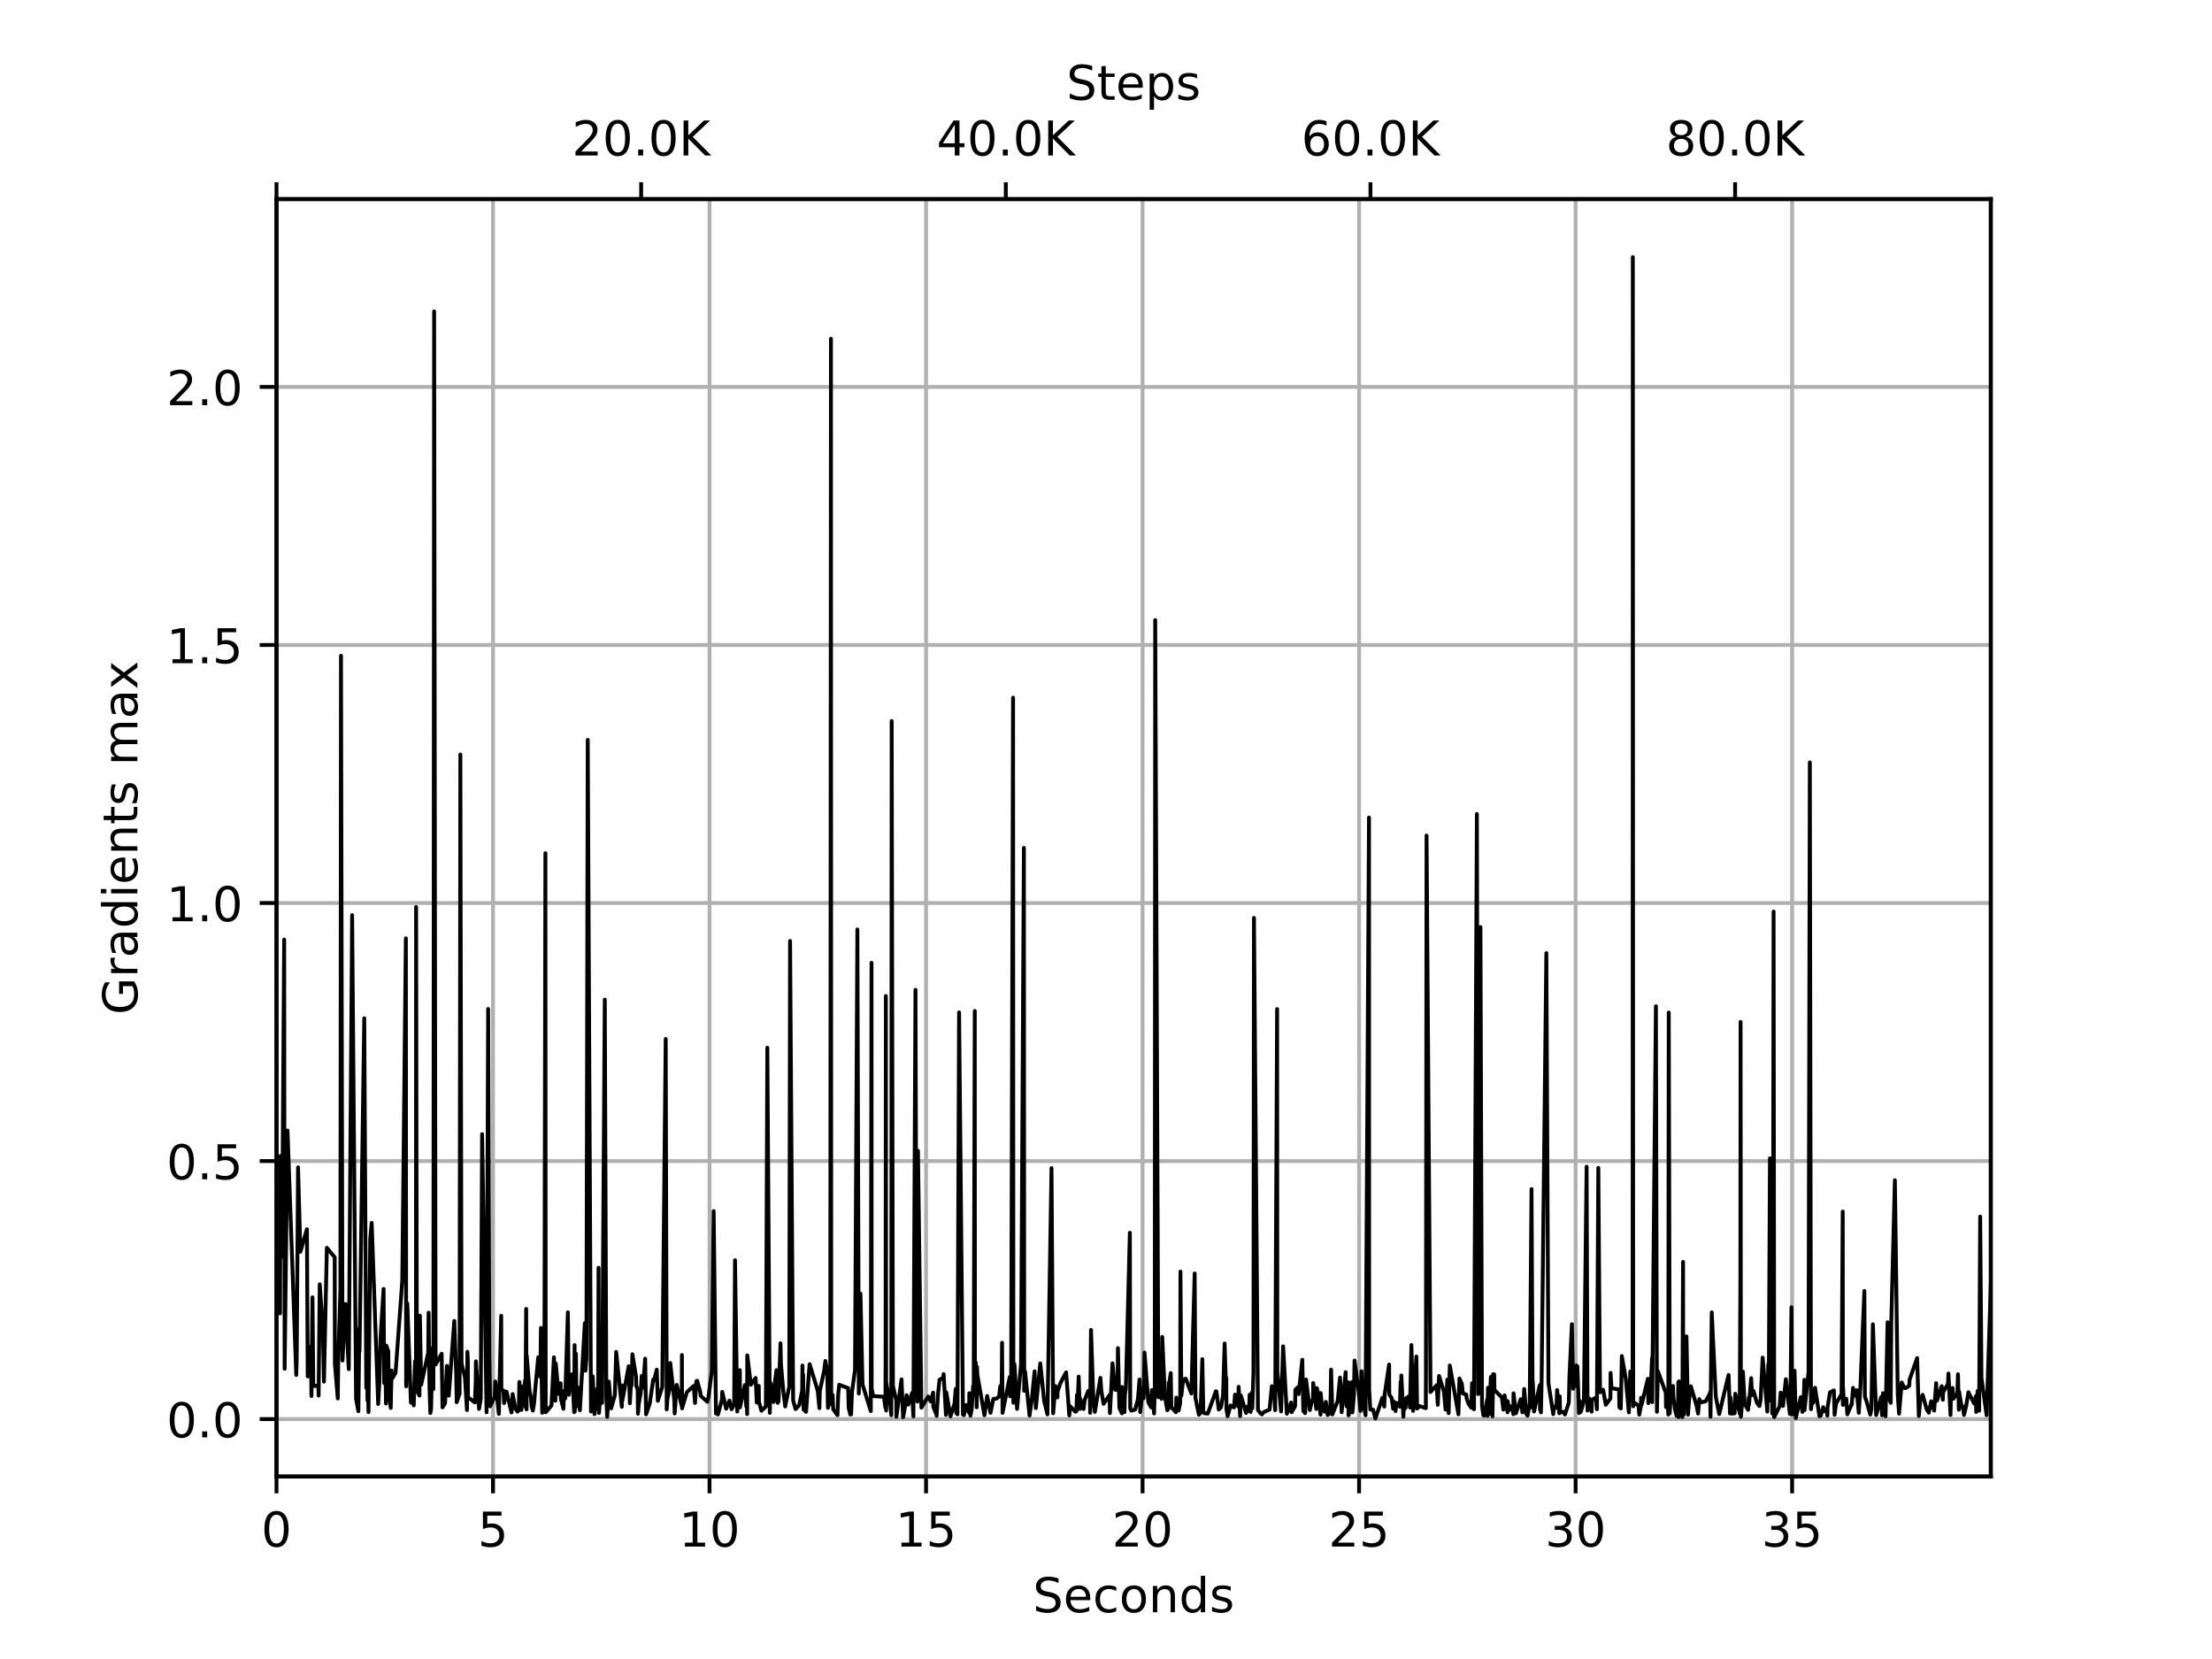 <?xml version="1.0" encoding="utf-8" standalone="no"?>
<!DOCTYPE svg PUBLIC "-//W3C//DTD SVG 1.1//EN"
  "http://www.w3.org/Graphics/SVG/1.1/DTD/svg11.dtd">
<!-- Created with matplotlib (https://matplotlib.org/) -->
<svg height="345.6pt" version="1.1" viewBox="0 0 460.8 345.6" width="460.8pt" xmlns="http://www.w3.org/2000/svg" xmlns:xlink="http://www.w3.org/1999/xlink">
 <defs>
  <style type="text/css">
*{stroke-linecap:butt;stroke-linejoin:round;}
  </style>
 </defs>
 <g id="figure_1">
  <g id="patch_1">
   <path d="M 0 345.6
L 460.8 345.6
L 460.8 0
L 0 0
z
" style="fill:#ffffff;"/>
  </g>
  <g id="axes_1">
   <g id="patch_2">
    <path d="M 57.6 307.584
L 414.72 307.584
L 414.72 41.472
L 57.6 41.472
z
" style="fill:#ffffff;"/>
   </g>
   <g id="matplotlib.axis_1">
    <g id="xtick_1">
     <g id="line2d_1">
      <path clip-path="url(#p5ba645a3d0)" d="M 57.6 307.584
L 57.6 41.472
" style="fill:none;stroke:#b0b0b0;stroke-linecap:square;stroke-width:0.8;"/>
     </g>
     <g id="line2d_2">
      <defs>
       <path d="M 0 0
L 0 3.5
" id="m5270b14ca6" style="stroke:#000000;stroke-width:0.8;"/>
      </defs>
      <g>
       <use style="stroke:#000000;stroke-width:0.8;" x="57.6" xlink:href="#m5270b14ca6" y="307.584"/>
      </g>
     </g>
     <g id="text_1">
      <!-- 0 -->
      <defs>
       <path d="M 31.781 66.406
Q 24.172 66.406 20.328 58.906
Q 16.5 51.422 16.5 36.375
Q 16.5 21.391 20.328 13.891
Q 24.172 6.391 31.781 6.391
Q 39.453 6.391 43.281 13.891
Q 47.125 21.391 47.125 36.375
Q 47.125 51.422 43.281 58.906
Q 39.453 66.406 31.781 66.406
z
M 31.781 74.219
Q 44.047 74.219 50.516 64.516
Q 56.984 54.828 56.984 36.375
Q 56.984 17.969 50.516 8.266
Q 44.047 -1.422 31.781 -1.422
Q 19.531 -1.422 13.062 8.266
Q 6.594 17.969 6.594 36.375
Q 6.594 54.828 13.062 64.516
Q 19.531 74.219 31.781 74.219
z
" id="DejaVuSans-48"/>
      </defs>
      <g transform="translate(54.419 322.182)scale(0.1 -0.1)">
       <use xlink:href="#DejaVuSans-48"/>
      </g>
     </g>
    </g>
    <g id="xtick_2">
     <g id="line2d_3">
      <path clip-path="url(#p5ba645a3d0)" d="M 102.705 307.584
L 102.705 41.472
" style="fill:none;stroke:#b0b0b0;stroke-linecap:square;stroke-width:0.8;"/>
     </g>
     <g id="line2d_4">
      <g>
       <use style="stroke:#000000;stroke-width:0.8;" x="102.705" xlink:href="#m5270b14ca6" y="307.584"/>
      </g>
     </g>
     <g id="text_2">
      <!-- 5 -->
      <defs>
       <path d="M 10.797 72.906
L 49.516 72.906
L 49.516 64.594
L 19.828 64.594
L 19.828 46.734
Q 21.969 47.469 24.109 47.828
Q 26.266 48.188 28.422 48.188
Q 40.625 48.188 47.75 41.5
Q 54.891 34.812 54.891 23.391
Q 54.891 11.625 47.562 5.094
Q 40.234 -1.422 26.906 -1.422
Q 22.312 -1.422 17.547 -0.641
Q 12.797 0.141 7.719 1.703
L 7.719 11.625
Q 12.109 9.234 16.797 8.062
Q 21.484 6.891 26.703 6.891
Q 35.156 6.891 40.078 11.328
Q 45.016 15.766 45.016 23.391
Q 45.016 31 40.078 35.438
Q 35.156 39.891 26.703 39.891
Q 22.75 39.891 18.812 39.016
Q 14.891 38.141 10.797 36.281
z
" id="DejaVuSans-53"/>
      </defs>
      <g transform="translate(99.523 322.182)scale(0.1 -0.1)">
       <use xlink:href="#DejaVuSans-53"/>
      </g>
     </g>
    </g>
    <g id="xtick_3">
     <g id="line2d_5">
      <path clip-path="url(#p5ba645a3d0)" d="M 147.809 307.584
L 147.809 41.472
" style="fill:none;stroke:#b0b0b0;stroke-linecap:square;stroke-width:0.8;"/>
     </g>
     <g id="line2d_6">
      <g>
       <use style="stroke:#000000;stroke-width:0.8;" x="147.809" xlink:href="#m5270b14ca6" y="307.584"/>
      </g>
     </g>
     <g id="text_3">
      <!-- 10 -->
      <defs>
       <path d="M 12.406 8.297
L 28.516 8.297
L 28.516 63.922
L 10.984 60.406
L 10.984 69.391
L 28.422 72.906
L 38.281 72.906
L 38.281 8.297
L 54.391 8.297
L 54.391 0
L 12.406 0
z
" id="DejaVuSans-49"/>
      </defs>
      <g transform="translate(141.447 322.182)scale(0.1 -0.1)">
       <use xlink:href="#DejaVuSans-49"/>
       <use x="63.623" xlink:href="#DejaVuSans-48"/>
      </g>
     </g>
    </g>
    <g id="xtick_4">
     <g id="line2d_7">
      <path clip-path="url(#p5ba645a3d0)" d="M 192.914 307.584
L 192.914 41.472
" style="fill:none;stroke:#b0b0b0;stroke-linecap:square;stroke-width:0.8;"/>
     </g>
     <g id="line2d_8">
      <g>
       <use style="stroke:#000000;stroke-width:0.8;" x="192.914" xlink:href="#m5270b14ca6" y="307.584"/>
      </g>
     </g>
     <g id="text_4">
      <!-- 15 -->
      <g transform="translate(186.551 322.182)scale(0.1 -0.1)">
       <use xlink:href="#DejaVuSans-49"/>
       <use x="63.623" xlink:href="#DejaVuSans-53"/>
      </g>
     </g>
    </g>
    <g id="xtick_5">
     <g id="line2d_9">
      <path clip-path="url(#p5ba645a3d0)" d="M 238.018 307.584
L 238.018 41.472
" style="fill:none;stroke:#b0b0b0;stroke-linecap:square;stroke-width:0.8;"/>
     </g>
     <g id="line2d_10">
      <g>
       <use style="stroke:#000000;stroke-width:0.8;" x="238.018" xlink:href="#m5270b14ca6" y="307.584"/>
      </g>
     </g>
     <g id="text_5">
      <!-- 20 -->
      <defs>
       <path d="M 19.188 8.297
L 53.609 8.297
L 53.609 0
L 7.328 0
L 7.328 8.297
Q 12.938 14.109 22.625 23.891
Q 32.328 33.688 34.812 36.531
Q 39.547 41.844 41.422 45.531
Q 43.312 49.219 43.312 52.781
Q 43.312 58.594 39.234 62.25
Q 35.156 65.922 28.609 65.922
Q 23.969 65.922 18.812 64.312
Q 13.672 62.703 7.812 59.422
L 7.812 69.391
Q 13.766 71.781 18.938 73
Q 24.125 74.219 28.422 74.219
Q 39.75 74.219 46.484 68.547
Q 53.219 62.891 53.219 53.422
Q 53.219 48.922 51.531 44.891
Q 49.859 40.875 45.406 35.406
Q 44.188 33.984 37.641 27.219
Q 31.109 20.453 19.188 8.297
z
" id="DejaVuSans-50"/>
      </defs>
      <g transform="translate(231.656 322.182)scale(0.1 -0.1)">
       <use xlink:href="#DejaVuSans-50"/>
       <use x="63.623" xlink:href="#DejaVuSans-48"/>
      </g>
     </g>
    </g>
    <g id="xtick_6">
     <g id="line2d_11">
      <path clip-path="url(#p5ba645a3d0)" d="M 283.123 307.584
L 283.123 41.472
" style="fill:none;stroke:#b0b0b0;stroke-linecap:square;stroke-width:0.8;"/>
     </g>
     <g id="line2d_12">
      <g>
       <use style="stroke:#000000;stroke-width:0.8;" x="283.123" xlink:href="#m5270b14ca6" y="307.584"/>
      </g>
     </g>
     <g id="text_6">
      <!-- 25 -->
      <g transform="translate(276.76 322.182)scale(0.1 -0.1)">
       <use xlink:href="#DejaVuSans-50"/>
       <use x="63.623" xlink:href="#DejaVuSans-53"/>
      </g>
     </g>
    </g>
    <g id="xtick_7">
     <g id="line2d_13">
      <path clip-path="url(#p5ba645a3d0)" d="M 328.227 307.584
L 328.227 41.472
" style="fill:none;stroke:#b0b0b0;stroke-linecap:square;stroke-width:0.8;"/>
     </g>
     <g id="line2d_14">
      <g>
       <use style="stroke:#000000;stroke-width:0.8;" x="328.227" xlink:href="#m5270b14ca6" y="307.584"/>
      </g>
     </g>
     <g id="text_7">
      <!-- 30 -->
      <defs>
       <path d="M 40.578 39.312
Q 47.656 37.797 51.625 33
Q 55.609 28.219 55.609 21.188
Q 55.609 10.406 48.188 4.484
Q 40.766 -1.422 27.094 -1.422
Q 22.516 -1.422 17.656 -0.516
Q 12.797 0.391 7.625 2.203
L 7.625 11.719
Q 11.719 9.328 16.594 8.109
Q 21.484 6.891 26.812 6.891
Q 36.078 6.891 40.938 10.547
Q 45.797 14.203 45.797 21.188
Q 45.797 27.641 41.281 31.266
Q 36.766 34.906 28.719 34.906
L 20.219 34.906
L 20.219 43.016
L 29.109 43.016
Q 36.375 43.016 40.234 45.922
Q 44.094 48.828 44.094 54.297
Q 44.094 59.906 40.109 62.906
Q 36.141 65.922 28.719 65.922
Q 24.656 65.922 20.016 65.031
Q 15.375 64.156 9.812 62.312
L 9.812 71.094
Q 15.438 72.656 20.344 73.438
Q 25.25 74.219 29.594 74.219
Q 40.828 74.219 47.359 69.109
Q 53.906 64.016 53.906 55.328
Q 53.906 49.266 50.438 45.094
Q 46.969 40.922 40.578 39.312
z
" id="DejaVuSans-51"/>
      </defs>
      <g transform="translate(321.865 322.182)scale(0.1 -0.1)">
       <use xlink:href="#DejaVuSans-51"/>
       <use x="63.623" xlink:href="#DejaVuSans-48"/>
      </g>
     </g>
    </g>
    <g id="xtick_8">
     <g id="line2d_15">
      <path clip-path="url(#p5ba645a3d0)" d="M 373.332 307.584
L 373.332 41.472
" style="fill:none;stroke:#b0b0b0;stroke-linecap:square;stroke-width:0.8;"/>
     </g>
     <g id="line2d_16">
      <g>
       <use style="stroke:#000000;stroke-width:0.8;" x="373.332" xlink:href="#m5270b14ca6" y="307.584"/>
      </g>
     </g>
     <g id="text_8">
      <!-- 35 -->
      <g transform="translate(366.97 322.182)scale(0.1 -0.1)">
       <use xlink:href="#DejaVuSans-51"/>
       <use x="63.623" xlink:href="#DejaVuSans-53"/>
      </g>
     </g>
    </g>
    <g id="text_9">
     <!-- Seconds -->
     <defs>
      <path d="M 53.516 70.516
L 53.516 60.891
Q 47.906 63.578 42.922 64.891
Q 37.938 66.219 33.297 66.219
Q 25.25 66.219 20.875 63.094
Q 16.5 59.969 16.5 54.203
Q 16.5 49.359 19.406 46.891
Q 22.312 44.438 30.422 42.922
L 36.375 41.703
Q 47.406 39.594 52.656 34.297
Q 57.906 29 57.906 20.125
Q 57.906 9.516 50.797 4.047
Q 43.703 -1.422 29.984 -1.422
Q 24.812 -1.422 18.969 -0.25
Q 13.141 0.922 6.891 3.219
L 6.891 13.375
Q 12.891 10.016 18.656 8.297
Q 24.422 6.594 29.984 6.594
Q 38.422 6.594 43.016 9.906
Q 47.609 13.234 47.609 19.391
Q 47.609 24.75 44.312 27.781
Q 41.016 30.812 33.5 32.328
L 27.484 33.5
Q 16.453 35.688 11.516 40.375
Q 6.594 45.062 6.594 53.422
Q 6.594 63.094 13.406 68.656
Q 20.219 74.219 32.172 74.219
Q 37.312 74.219 42.625 73.281
Q 47.953 72.359 53.516 70.516
z
" id="DejaVuSans-83"/>
      <path d="M 56.203 29.594
L 56.203 25.203
L 14.891 25.203
Q 15.484 15.922 20.484 11.062
Q 25.484 6.203 34.422 6.203
Q 39.594 6.203 44.453 7.469
Q 49.312 8.734 54.109 11.281
L 54.109 2.781
Q 49.266 0.734 44.188 -0.344
Q 39.109 -1.422 33.891 -1.422
Q 20.797 -1.422 13.156 6.188
Q 5.516 13.812 5.516 26.812
Q 5.516 40.234 12.766 48.109
Q 20.016 56 32.328 56
Q 43.359 56 49.781 48.891
Q 56.203 41.797 56.203 29.594
z
M 47.219 32.234
Q 47.125 39.594 43.094 43.984
Q 39.062 48.391 32.422 48.391
Q 24.906 48.391 20.391 44.141
Q 15.875 39.891 15.188 32.172
z
" id="DejaVuSans-101"/>
      <path d="M 48.781 52.594
L 48.781 44.188
Q 44.969 46.297 41.141 47.344
Q 37.312 48.391 33.406 48.391
Q 24.656 48.391 19.812 42.844
Q 14.984 37.312 14.984 27.297
Q 14.984 17.281 19.812 11.734
Q 24.656 6.203 33.406 6.203
Q 37.312 6.203 41.141 7.25
Q 44.969 8.297 48.781 10.406
L 48.781 2.094
Q 45.016 0.344 40.984 -0.531
Q 36.969 -1.422 32.422 -1.422
Q 20.062 -1.422 12.781 6.344
Q 5.516 14.109 5.516 27.297
Q 5.516 40.672 12.859 48.328
Q 20.219 56 33.016 56
Q 37.156 56 41.109 55.141
Q 45.062 54.297 48.781 52.594
z
" id="DejaVuSans-99"/>
      <path d="M 30.609 48.391
Q 23.391 48.391 19.188 42.75
Q 14.984 37.109 14.984 27.297
Q 14.984 17.484 19.156 11.844
Q 23.344 6.203 30.609 6.203
Q 37.797 6.203 41.984 11.859
Q 46.188 17.531 46.188 27.297
Q 46.188 37.016 41.984 42.703
Q 37.797 48.391 30.609 48.391
z
M 30.609 56
Q 42.328 56 49.016 48.375
Q 55.719 40.766 55.719 27.297
Q 55.719 13.875 49.016 6.219
Q 42.328 -1.422 30.609 -1.422
Q 18.844 -1.422 12.172 6.219
Q 5.516 13.875 5.516 27.297
Q 5.516 40.766 12.172 48.375
Q 18.844 56 30.609 56
z
" id="DejaVuSans-111"/>
      <path d="M 54.891 33.016
L 54.891 0
L 45.906 0
L 45.906 32.719
Q 45.906 40.484 42.875 44.328
Q 39.844 48.188 33.797 48.188
Q 26.516 48.188 22.312 43.547
Q 18.109 38.922 18.109 30.906
L 18.109 0
L 9.078 0
L 9.078 54.688
L 18.109 54.688
L 18.109 46.188
Q 21.344 51.125 25.703 53.562
Q 30.078 56 35.797 56
Q 45.219 56 50.047 50.172
Q 54.891 44.344 54.891 33.016
z
" id="DejaVuSans-110"/>
      <path d="M 45.406 46.391
L 45.406 75.984
L 54.391 75.984
L 54.391 0
L 45.406 0
L 45.406 8.203
Q 42.578 3.328 38.25 0.953
Q 33.938 -1.422 27.875 -1.422
Q 17.969 -1.422 11.734 6.484
Q 5.516 14.406 5.516 27.297
Q 5.516 40.188 11.734 48.094
Q 17.969 56 27.875 56
Q 33.938 56 38.25 53.625
Q 42.578 51.266 45.406 46.391
z
M 14.797 27.297
Q 14.797 17.391 18.875 11.75
Q 22.953 6.109 30.078 6.109
Q 37.203 6.109 41.297 11.75
Q 45.406 17.391 45.406 27.297
Q 45.406 37.203 41.297 42.844
Q 37.203 48.484 30.078 48.484
Q 22.953 48.484 18.875 42.844
Q 14.797 37.203 14.797 27.297
z
" id="DejaVuSans-100"/>
      <path d="M 44.281 53.078
L 44.281 44.578
Q 40.484 46.531 36.375 47.5
Q 32.281 48.484 27.875 48.484
Q 21.188 48.484 17.844 46.438
Q 14.5 44.391 14.5 40.281
Q 14.5 37.156 16.891 35.375
Q 19.281 33.594 26.516 31.984
L 29.594 31.297
Q 39.156 29.25 43.188 25.516
Q 47.219 21.781 47.219 15.094
Q 47.219 7.469 41.188 3.016
Q 35.156 -1.422 24.609 -1.422
Q 20.219 -1.422 15.453 -0.562
Q 10.688 0.297 5.422 2
L 5.422 11.281
Q 10.406 8.688 15.234 7.391
Q 20.062 6.109 24.812 6.109
Q 31.156 6.109 34.562 8.281
Q 37.984 10.453 37.984 14.406
Q 37.984 18.062 35.516 20.016
Q 33.062 21.969 24.703 23.781
L 21.578 24.516
Q 13.234 26.266 9.516 29.906
Q 5.812 33.547 5.812 39.891
Q 5.812 47.609 11.281 51.797
Q 16.75 56 26.812 56
Q 31.781 56 36.172 55.266
Q 40.578 54.547 44.281 53.078
z
" id="DejaVuSans-115"/>
     </defs>
     <g transform="translate(215.153 335.861)scale(0.1 -0.1)">
      <use xlink:href="#DejaVuSans-83"/>
      <use x="63.477" xlink:href="#DejaVuSans-101"/>
      <use x="125" xlink:href="#DejaVuSans-99"/>
      <use x="179.98" xlink:href="#DejaVuSans-111"/>
      <use x="241.162" xlink:href="#DejaVuSans-110"/>
      <use x="304.541" xlink:href="#DejaVuSans-100"/>
      <use x="368.018" xlink:href="#DejaVuSans-115"/>
     </g>
    </g>
   </g>
   <g id="matplotlib.axis_2">
    <g id="ytick_1">
     <g id="line2d_17">
      <path clip-path="url(#p5ba645a3d0)" d="M 57.6 295.625
L 414.72 295.625
" style="fill:none;stroke:#b0b0b0;stroke-linecap:square;stroke-width:0.8;"/>
     </g>
     <g id="line2d_18">
      <defs>
       <path d="M 0 0
L -3.5 0
" id="m5fafde3aeb" style="stroke:#000000;stroke-width:0.8;"/>
      </defs>
      <g>
       <use style="stroke:#000000;stroke-width:0.8;" x="57.6" xlink:href="#m5fafde3aeb" y="295.625"/>
      </g>
     </g>
     <g id="text_10">
      <!-- 0.0 -->
      <defs>
       <path d="M 10.688 12.406
L 21 12.406
L 21 0
L 10.688 0
z
" id="DejaVuSans-46"/>
      </defs>
      <g transform="translate(34.697 299.424)scale(0.1 -0.1)">
       <use xlink:href="#DejaVuSans-48"/>
       <use x="63.623" xlink:href="#DejaVuSans-46"/>
       <use x="95.41" xlink:href="#DejaVuSans-48"/>
      </g>
     </g>
    </g>
    <g id="ytick_2">
     <g id="line2d_19">
      <path clip-path="url(#p5ba645a3d0)" d="M 57.6 241.87
L 414.72 241.87
" style="fill:none;stroke:#b0b0b0;stroke-linecap:square;stroke-width:0.8;"/>
     </g>
     <g id="line2d_20">
      <g>
       <use style="stroke:#000000;stroke-width:0.8;" x="57.6" xlink:href="#m5fafde3aeb" y="241.87"/>
      </g>
     </g>
     <g id="text_11">
      <!-- 0.5 -->
      <g transform="translate(34.697 245.669)scale(0.1 -0.1)">
       <use xlink:href="#DejaVuSans-48"/>
       <use x="63.623" xlink:href="#DejaVuSans-46"/>
       <use x="95.41" xlink:href="#DejaVuSans-53"/>
      </g>
     </g>
    </g>
    <g id="ytick_3">
     <g id="line2d_21">
      <path clip-path="url(#p5ba645a3d0)" d="M 57.6 188.115
L 414.72 188.115
" style="fill:none;stroke:#b0b0b0;stroke-linecap:square;stroke-width:0.8;"/>
     </g>
     <g id="line2d_22">
      <g>
       <use style="stroke:#000000;stroke-width:0.8;" x="57.6" xlink:href="#m5fafde3aeb" y="188.115"/>
      </g>
     </g>
     <g id="text_12">
      <!-- 1.0 -->
      <g transform="translate(34.697 191.915)scale(0.1 -0.1)">
       <use xlink:href="#DejaVuSans-49"/>
       <use x="63.623" xlink:href="#DejaVuSans-46"/>
       <use x="95.41" xlink:href="#DejaVuSans-48"/>
      </g>
     </g>
    </g>
    <g id="ytick_4">
     <g id="line2d_23">
      <path clip-path="url(#p5ba645a3d0)" d="M 57.6 134.361
L 414.72 134.361
" style="fill:none;stroke:#b0b0b0;stroke-linecap:square;stroke-width:0.8;"/>
     </g>
     <g id="line2d_24">
      <g>
       <use style="stroke:#000000;stroke-width:0.8;" x="57.6" xlink:href="#m5fafde3aeb" y="134.361"/>
      </g>
     </g>
     <g id="text_13">
      <!-- 1.5 -->
      <g transform="translate(34.697 138.16)scale(0.1 -0.1)">
       <use xlink:href="#DejaVuSans-49"/>
       <use x="63.623" xlink:href="#DejaVuSans-46"/>
       <use x="95.41" xlink:href="#DejaVuSans-53"/>
      </g>
     </g>
    </g>
    <g id="ytick_5">
     <g id="line2d_25">
      <path clip-path="url(#p5ba645a3d0)" d="M 57.6 80.606
L 414.72 80.606
" style="fill:none;stroke:#b0b0b0;stroke-linecap:square;stroke-width:0.8;"/>
     </g>
     <g id="line2d_26">
      <g>
       <use style="stroke:#000000;stroke-width:0.8;" x="57.6" xlink:href="#m5fafde3aeb" y="80.606"/>
      </g>
     </g>
     <g id="text_14">
      <!-- 2.0 -->
      <g transform="translate(34.697 84.405)scale(0.1 -0.1)">
       <use xlink:href="#DejaVuSans-50"/>
       <use x="63.623" xlink:href="#DejaVuSans-46"/>
       <use x="95.41" xlink:href="#DejaVuSans-48"/>
      </g>
     </g>
    </g>
    <g id="text_15">
     <!-- Gradients max -->
     <defs>
      <path d="M 59.516 10.406
L 59.516 29.984
L 43.406 29.984
L 43.406 38.094
L 69.281 38.094
L 69.281 6.781
Q 63.578 2.734 56.688 0.656
Q 49.812 -1.422 42 -1.422
Q 24.906 -1.422 15.25 8.562
Q 5.609 18.562 5.609 36.375
Q 5.609 54.25 15.25 64.234
Q 24.906 74.219 42 74.219
Q 49.125 74.219 55.547 72.453
Q 61.969 70.703 67.391 67.281
L 67.391 56.781
Q 61.922 61.422 55.766 63.766
Q 49.609 66.109 42.828 66.109
Q 29.438 66.109 22.719 58.641
Q 16.016 51.172 16.016 36.375
Q 16.016 21.625 22.719 14.156
Q 29.438 6.688 42.828 6.688
Q 48.047 6.688 52.141 7.594
Q 56.25 8.5 59.516 10.406
z
" id="DejaVuSans-71"/>
      <path d="M 41.109 46.297
Q 39.594 47.172 37.812 47.578
Q 36.031 48 33.891 48
Q 26.266 48 22.188 43.047
Q 18.109 38.094 18.109 28.812
L 18.109 0
L 9.078 0
L 9.078 54.688
L 18.109 54.688
L 18.109 46.188
Q 20.953 51.172 25.484 53.578
Q 30.031 56 36.531 56
Q 37.453 56 38.578 55.875
Q 39.703 55.766 41.062 55.516
z
" id="DejaVuSans-114"/>
      <path d="M 34.281 27.484
Q 23.391 27.484 19.188 25
Q 14.984 22.516 14.984 16.5
Q 14.984 11.719 18.141 8.906
Q 21.297 6.109 26.703 6.109
Q 34.188 6.109 38.703 11.406
Q 43.219 16.703 43.219 25.484
L 43.219 27.484
z
M 52.203 31.203
L 52.203 0
L 43.219 0
L 43.219 8.297
Q 40.141 3.328 35.547 0.953
Q 30.953 -1.422 24.312 -1.422
Q 15.922 -1.422 10.953 3.297
Q 6 8.016 6 15.922
Q 6 25.141 12.172 29.828
Q 18.359 34.516 30.609 34.516
L 43.219 34.516
L 43.219 35.406
Q 43.219 41.609 39.141 45
Q 35.062 48.391 27.688 48.391
Q 23 48.391 18.547 47.266
Q 14.109 46.141 10.016 43.891
L 10.016 52.203
Q 14.938 54.109 19.578 55.047
Q 24.219 56 28.609 56
Q 40.484 56 46.344 49.844
Q 52.203 43.703 52.203 31.203
z
" id="DejaVuSans-97"/>
      <path d="M 9.422 54.688
L 18.406 54.688
L 18.406 0
L 9.422 0
z
M 9.422 75.984
L 18.406 75.984
L 18.406 64.594
L 9.422 64.594
z
" id="DejaVuSans-105"/>
      <path d="M 18.312 70.219
L 18.312 54.688
L 36.812 54.688
L 36.812 47.703
L 18.312 47.703
L 18.312 18.016
Q 18.312 11.328 20.141 9.422
Q 21.969 7.516 27.594 7.516
L 36.812 7.516
L 36.812 0
L 27.594 0
Q 17.188 0 13.234 3.875
Q 9.281 7.766 9.281 18.016
L 9.281 47.703
L 2.688 47.703
L 2.688 54.688
L 9.281 54.688
L 9.281 70.219
z
" id="DejaVuSans-116"/>
      <path id="DejaVuSans-32"/>
      <path d="M 52 44.188
Q 55.375 50.25 60.062 53.125
Q 64.75 56 71.094 56
Q 79.641 56 84.281 50.016
Q 88.922 44.047 88.922 33.016
L 88.922 0
L 79.891 0
L 79.891 32.719
Q 79.891 40.578 77.094 44.375
Q 74.312 48.188 68.609 48.188
Q 61.625 48.188 57.562 43.547
Q 53.516 38.922 53.516 30.906
L 53.516 0
L 44.484 0
L 44.484 32.719
Q 44.484 40.625 41.703 44.406
Q 38.922 48.188 33.109 48.188
Q 26.219 48.188 22.156 43.531
Q 18.109 38.875 18.109 30.906
L 18.109 0
L 9.078 0
L 9.078 54.688
L 18.109 54.688
L 18.109 46.188
Q 21.188 51.219 25.484 53.609
Q 29.781 56 35.688 56
Q 41.656 56 45.828 52.969
Q 50 49.953 52 44.188
z
" id="DejaVuSans-109"/>
      <path d="M 54.891 54.688
L 35.109 28.078
L 55.906 0
L 45.312 0
L 29.391 21.484
L 13.484 0
L 2.875 0
L 24.125 28.609
L 4.688 54.688
L 15.281 54.688
L 29.781 35.203
L 44.281 54.688
z
" id="DejaVuSans-120"/>
     </defs>
     <g transform="translate(28.617 211.378)rotate(-90)scale(0.1 -0.1)">
      <use xlink:href="#DejaVuSans-71"/>
      <use x="77.49" xlink:href="#DejaVuSans-114"/>
      <use x="118.604" xlink:href="#DejaVuSans-97"/>
      <use x="179.883" xlink:href="#DejaVuSans-100"/>
      <use x="243.359" xlink:href="#DejaVuSans-105"/>
      <use x="271.143" xlink:href="#DejaVuSans-101"/>
      <use x="332.666" xlink:href="#DejaVuSans-110"/>
      <use x="396.045" xlink:href="#DejaVuSans-116"/>
      <use x="435.254" xlink:href="#DejaVuSans-115"/>
      <use x="487.354" xlink:href="#DejaVuSans-32"/>
      <use x="519.141" xlink:href="#DejaVuSans-109"/>
      <use x="616.553" xlink:href="#DejaVuSans-97"/>
      <use x="677.832" xlink:href="#DejaVuSans-120"/>
     </g>
    </g>
   </g>
   <g id="line2d_27">
    <path clip-path="url(#p5ba645a3d0)" d="M 57.6 270.832
L 58.33 273.616
L 58.418 240.808
L 58.753 261.808
L 59.198 195.726
L 59.291 285.133
L 59.894 235.51
L 61.714 286.425
L 61.809 282.993
L 62.091 243.189
L 62.577 260.77
L 63.938 256.069
L 64.101 286.733
L 64.73 280.496
L 64.88 290.824
L 65.092 270.253
L 65.27 288.76
L 66.314 288.613
L 66.375 290.726
L 66.605 267.554
L 67.248 276.672
L 67.485 287.823
L 68.094 259.939
L 69.723 261.911
L 69.767 284.152
L 70.369 291.333
L 70.462 283.375
L 70.915 268.795
L 71.035 136.614
L 71.343 283.425
L 71.978 271.654
L 72.655 285.222
L 73.356 190.633
L 74.178 291.408
L 74.656 293.991
L 74.862 276.723
L 74.893 281.545
L 75.881 212.123
L 76.3 289.144
L 76.512 284.121
L 76.544 291.717
L 76.606 286.061
L 76.761 294.163
L 77.13 258.088
L 77.427 254.746
L 78.78 292.47
L 79.025 288.02
L 79.261 278.887
L 79.911 268.504
L 80.029 288.139
L 80.294 284.762
L 80.41 292.385
L 80.471 280.324
L 80.891 281.509
L 80.951 288.569
L 81.157 291.154
L 81.397 293.303
L 81.574 285.505
L 81.604 287.36
L 82.401 285.989
L 83.805 266.752
L 84.549 195.474
L 84.609 288.799
L 84.846 271.529
L 85.602 292.204
L 85.689 289.364
L 86.191 292.776
L 86.455 283.56
L 86.484 287.146
L 86.661 289.946
L 86.682 188.943
L 86.84 289.713
L 87.38 290.731
L 87.47 274.072
L 87.738 288.462
L 89.206 281.81
L 89.285 273.449
L 89.471 289.066
L 89.652 294.362
L 89.801 293.496
L 90.1 280.779
L 90.284 289.365
L 90.436 64.853
L 90.737 284.259
L 92.003 282.006
L 92.181 293.182
L 92.709 292.336
L 93.099 284.535
L 93.486 290.749
L 94.636 275.175
L 95.046 286.49
L 95.134 292.106
L 95.742 290.337
L 95.901 157.18
L 96.146 284.056
L 96.855 286.892
L 97.283 293.747
L 97.37 281.596
L 97.46 283.261
L 97.49 291.067
L 98.931 292.154
L 99.109 287.609
L 99.139 283.588
L 99.794 293.51
L 100.152 291.348
L 100.433 236.259
L 101.362 294.212
L 101.693 210.182
L 101.934 281.796
L 102.111 292.955
L 103.064 290.897
L 103.182 287.79
L 103.924 294.539
L 104.412 274.105
L 104.441 289.479
L 104.891 289.693
L 105.011 292.29
L 105.514 289.895
L 106.555 294.236
L 106.791 290.401
L 107.393 293.53
L 107.809 294.069
L 108.075 293.787
L 108.193 287.888
L 108.255 288.433
L 108.316 292.614
L 108.408 291.633
L 108.612 293.715
L 108.875 288.813
L 109.3 289.242
L 109.363 287.608
L 109.455 293.091
L 109.609 272.663
L 109.697 293.603
L 109.725 282.389
L 110.314 289.696
L 110.582 290.978
L 110.762 293.065
L 111.005 293.851
L 111.271 292.281
L 111.478 289.573
L 112.13 282.74
L 112.564 286.805
L 112.686 276.62
L 112.955 294.306
L 113.345 291.412
L 113.434 275.455
L 113.618 177.737
L 113.679 294.209
L 114.881 292.797
L 115.393 282.754
L 115.691 291.797
L 115.78 284.036
L 116.366 290.373
L 116.782 288.158
L 116.842 291.444
L 117.378 293.48
L 117.495 289.735
L 117.741 291.336
L 118.301 273.372
L 118.48 290.563
L 119.211 286.271
L 119.609 294.186
L 119.701 280.211
L 119.731 294.077
L 119.977 282.008
L 120.096 292.978
L 120.351 289.026
L 120.801 293.783
L 121.831 275.641
L 121.953 285.541
L 122.166 282.971
L 122.437 154.118
L 123.113 294.041
L 123.174 288.992
L 123.234 292.948
L 123.475 286.697
L 123.842 294.58
L 124.448 289.224
L 124.597 293.583
L 124.689 264.094
L 124.78 294.355
L 125.183 289.267
L 125.425 292.246
L 125.989 208.233
L 126.308 291.105
L 126.49 295.166
L 126.709 291.624
L 126.831 287.809
L 127.31 293.387
L 128.086 290.648
L 128.36 281.629
L 129.537 293.064
L 129.569 288.616
L 129.628 291.834
L 130.969 284.61
L 131.214 292.328
L 131.488 287.262
L 131.565 288.664
L 131.74 282.108
L 132.508 286.827
L 132.537 288.634
L 132.842 289.512
L 132.902 294.506
L 133.055 292.537
L 133.482 290.126
L 133.673 286.638
L 133.947 289.095
L 134.399 283.029
L 134.583 294.623
L 135.345 292.416
L 136.078 287.37
L 136.275 287.506
L 136.818 285.323
L 137.035 291.808
L 137.963 288.91
L 138.679 216.436
L 138.888 293.602
L 139.037 291.448
L 139.425 289.552
L 139.631 283.942
L 140.458 291.602
L 140.548 294.448
L 140.973 288.501
L 142.024 292.945
L 142.054 282.272
L 142.08 293.385
L 143.083 290.01
L 144.517 288.709
L 144.786 292.264
L 145.056 287.741
L 145.238 287.645
L 145.87 289.935
L 145.956 290.766
L 147.359 292.027
L 147.597 290.973
L 148.291 285.618
L 148.671 252.291
L 149.147 294.461
L 149.239 293.064
L 149.565 294.653
L 150.395 291.544
L 150.454 289.946
L 151.28 293.469
L 151.953 291.769
L 152.406 293.569
L 152.939 292.595
L 153.115 262.524
L 153.586 294.04
L 154.122 285.426
L 154.153 293.174
L 155.169 288.531
L 155.464 293.015
L 155.554 292.575
L 155.584 290.761
L 155.642 294.568
L 155.671 282.344
L 156.415 288.465
L 157.407 287.054
L 157.649 292.178
L 158.07 288.706
L 158.101 292.006
L 158.619 293.88
L 159.549 293.005
L 159.849 218.254
L 160.364 294.326
L 160.516 288.097
L 161.173 292.055
L 161.415 288.043
L 161.746 285.432
L 161.805 285.768
L 162.015 292.246
L 162.191 291.857
L 162.588 279.827
L 162.683 284.12
L 163.213 290.132
L 163.58 292.996
L 163.67 292.422
L 164.418 288.883
L 164.586 196.022
L 165.227 291.758
L 165.734 293.535
L 166.487 292.734
L 167.106 289.695
L 167.164 284.463
L 167.224 290.928
L 167.304 286.338
L 167.406 293.628
L 167.914 294.106
L 168.66 284.187
L 170.341 289.682
L 170.697 293.336
L 170.783 289.764
L 171.699 285.471
L 171.94 283.504
L 172.327 285.588
L 172.476 293.271
L 172.957 291.253
L 173.101 70.556
L 173.16 292.49
L 173.452 290.611
L 173.572 293.581
L 174.461 294.803
L 174.614 290.516
L 174.83 288.472
L 176.676 289.166
L 176.799 293.288
L 177.132 294.675
L 177.309 294.626
L 177.486 289.946
L 178.119 285.34
L 178.606 193.624
L 178.908 290.298
L 179.252 269.484
L 179.678 288.413
L 181.405 293.961
L 181.553 200.566
L 181.582 289.234
L 181.878 290.833
L 184.123 290.966
L 184.453 293.263
L 184.483 284.189
L 184.545 207.484
L 184.606 293.844
L 184.696 288.216
L 184.726 288.649
L 185.486 292.842
L 185.676 294.824
L 185.752 150.195
L 186.01 288.724
L 186.706 291.707
L 186.736 295.146
L 187.805 287.341
L 188.131 295.229
L 188.463 293.454
L 188.864 290.646
L 189.203 292.612
L 189.997 290.169
L 190.277 295.052
L 190.711 206.205
L 190.94 282.937
L 191.123 291.974
L 191.228 239.742
L 191.943 293.238
L 193.356 290.92
L 193.874 291.95
L 194.393 290.11
L 194.424 293.039
L 194.996 294.5
L 195.026 292.887
L 195.115 294.945
L 195.388 290.59
L 195.72 287.43
L 196.482 287.026
L 196.575 286.245
L 197.059 294.757
L 197.118 290.033
L 198.003 295.051
L 198.849 292.386
L 199.093 289.336
L 199.212 294.375
L 199.455 294.616
L 199.795 210.901
L 200.608 294.677
L 200.791 294.813
L 201.319 292.688
L 201.891 294.325
L 201.922 290.233
L 202.166 294.914
L 202.439 293.411
L 202.719 288.72
L 202.841 289.601
L 203.065 210.593
L 203.096 290.484
L 203.279 283.849
L 203.462 293.16
L 203.523 284.743
L 203.612 286.477
L 205.079 294.828
L 205.646 290.799
L 206.337 294.324
L 206.931 291.414
L 207.655 291.327
L 208.139 290.904
L 208.378 288.74
L 208.659 290.189
L 208.748 279.713
L 208.845 294.328
L 210.344 286.864
L 210.433 290.874
L 210.637 290.255
L 211.04 145.343
L 211.103 292.213
L 211.132 290.445
L 211.338 284.194
L 211.875 293.498
L 212.702 284.102
L 213.298 176.622
L 213.358 289.735
L 213.539 285.707
L 214.473 294.886
L 214.982 291.201
L 215.53 285.672
L 215.776 293.338
L 216.711 284.018
L 217.518 291.87
L 218.206 294.637
L 219.05 243.339
L 219.389 294.415
L 219.86 288.735
L 220.279 291.108
L 220.309 289.888
L 220.904 288.115
L 222.09 285.88
L 222.754 294.861
L 222.906 292.92
L 224.021 294.079
L 224.23 293.983
L 224.351 290.603
L 224.532 291.341
L 224.709 286.774
L 224.944 293.519
L 225 291.312
L 225.723 293.531
L 225.962 291.625
L 226.686 289.77
L 227.04 290.481
L 227.099 294.314
L 227.275 277.039
L 227.783 292.007
L 228.08 294.121
L 229.233 287.033
L 229.423 289.731
L 229.894 292.448
L 231.133 290.614
L 231.22 294.379
L 231.754 284.002
L 232.293 289.507
L 232.8 289.507
L 232.89 280.835
L 233.187 293.273
L 233.718 294.433
L 233.748 288.928
L 234.248 294.17
L 234.336 290.587
L 234.541 289.192
L 235.371 256.804
L 235.446 293.398
L 235.665 293.87
L 236.478 293.633
L 237.052 291.484
L 237.383 287.364
L 237.529 294.151
L 238.096 289.154
L 238.242 291.304
L 238.417 281.751
L 239.224 292.134
L 239.822 293.188
L 239.968 289.566
L 240.416 294.455
L 240.563 289.342
L 240.652 129.175
L 241.308 291.07
L 241.851 289.966
L 241.97 291.414
L 242.117 278.501
L 242.668 290.83
L 243.165 293.775
L 243.226 293.747
L 243.409 293.33
L 243.469 288.031
L 243.531 288.431
L 243.891 286.027
L 244.01 293.14
L 244.963 294.197
L 245.052 291.145
L 245.53 293.827
L 245.856 292.253
L 245.912 264.9
L 246.092 290.731
L 246.474 287.357
L 247.011 287.213
L 248.187 290.294
L 248.87 265.288
L 249.031 291.201
L 249.747 294.71
L 250.097 294.35
L 250.465 283.137
L 250.678 294.154
L 250.861 294.404
L 251.599 294.481
L 253.283 289.825
L 253.403 289.86
L 253.892 293.633
L 254.367 293.147
L 254.65 291.444
L 254.783 290.599
L 255.113 279.865
L 255.428 289.895
L 255.458 287.012
L 255.491 293.514
L 255.734 295.016
L 256.345 292.793
L 257.065 293.193
L 257.278 290.521
L 257.369 290.655
L 257.671 290.675
L 257.946 293.023
L 258.036 288.891
L 258.342 294.994
L 258.492 290.7
L 259.583 294.351
L 259.854 293.007
L 260.038 293.896
L 260.222 293.852
L 260.313 290.539
L 260.529 294.133
L 260.782 290.117
L 260.873 293.388
L 261.118 286.035
L 261.224 191.215
L 262.054 293.728
L 262.542 294.383
L 262.882 294.638
L 263.243 294.182
L 264.483 293.636
L 264.937 288.774
L 265.393 289.538
L 265.641 293.766
L 266.045 210.206
L 266.091 285.666
L 266.873 294.031
L 267.295 280.462
L 268.077 294.508
L 268.959 292.182
L 269.059 294.19
L 269.787 292.954
L 269.849 289.497
L 270.407 288.959
L 270.534 290.419
L 271.292 283.251
L 271.505 293.922
L 271.89 294.39
L 272.067 287.384
L 272.86 293.746
L 273.298 291.773
L 273.531 291.458
L 273.561 288.101
L 274.207 293.513
L 274.324 289.159
L 274.736 291.132
L 275.089 294.7
L 275.119 290.198
L 275.327 292.344
L 275.919 294.088
L 276.19 292.032
L 276.468 293.561
L 276.527 293.146
L 276.557 294.772
L 277.128 294.354
L 277.292 285.318
L 277.558 294.655
L 278.669 291.823
L 279.155 286.973
L 279.488 294.191
L 280.322 285.852
L 280.351 290.368
L 280.529 292.969
L 280.736 289.51
L 280.855 291.439
L 280.887 287.967
L 280.918 294.842
L 281.582 293.088
L 281.617 287.92
L 281.737 294.221
L 282.06 290.486
L 282.175 283.423
L 283.063 290.024
L 283.415 293.921
L 283.628 285.672
L 283.96 293.337
L 284.018 292.226
L 284.466 294.824
L 285.186 170.309
L 285.217 289.474
L 285.461 293.634
L 286.031 293.664
L 286.53 295.488
L 287.975 291.177
L 288.369 293.023
L 288.456 290.481
L 289.377 284.259
L 289.407 290.465
L 289.91 291.249
L 290.216 293.454
L 290.368 291.971
L 290.715 293.954
L 290.893 292.281
L 291.099 292.307
L 291.627 293.062
L 291.774 287.874
L 291.857 291.121
L 291.926 286.537
L 292.347 295.122
L 292.467 293.237
L 292.803 293.31
L 292.894 291.322
L 293.491 290.877
L 293.727 293.212
L 294.021 280.186
L 294.373 293.914
L 295.058 282.6
L 295.208 293.428
L 295.709 292.914
L 297.023 293.335
L 297.053 285.4
L 297.178 174.063
L 298.005 289.981
L 299.279 288.558
L 299.517 292.66
L 299.782 286.628
L 300.807 289.981
L 301.135 293.65
L 301.508 287.394
L 301.777 294.385
L 302.016 284.456
L 303.818 294.615
L 304.028 287.166
L 304.535 288.305
L 304.743 290.3
L 305.436 290.494
L 305.557 291.429
L 305.98 292.525
L 306.488 293.251
L 306.668 288.128
L 307.061 293.582
L 307.661 169.576
L 307.929 290.417
L 308.405 193.135
L 308.731 292.795
L 309 294.823
L 309.235 294.889
L 309.826 291.462
L 309.885 294.931
L 309.976 289.104
L 310.034 291.314
L 310.214 294.534
L 310.58 286.816
L 310.909 295.038
L 311.057 286.26
L 311.265 286.307
L 311.322 289.558
L 312.855 291.102
L 313.184 293.649
L 313.429 290.672
L 314.058 294.208
L 314.09 291.907
L 314.151 292.428
L 314.574 293.68
L 314.689 292.978
L 314.96 293.257
L 314.989 293.699
L 315.139 293.744
L 315.262 294.597
L 315.293 290.254
L 315.794 294.419
L 316.788 291.471
L 317.151 294.222
L 317.36 293.53
L 317.515 289.346
L 317.944 294.516
L 318.218 294.903
L 318.673 292.374
L 319.046 247.708
L 319.276 293.279
L 319.306 287.844
L 319.574 294.041
L 320.74 288.608
L 320.831 293.772
L 320.983 288.361
L 321.012 294.233
L 321.14 287.906
L 322.132 198.554
L 322.57 288.147
L 323.567 294.585
L 323.686 293.014
L 324.225 293.288
L 324.378 289.565
L 324.83 294.414
L 324.92 290.885
L 325.009 294.24
L 325.674 294.12
L 326.004 294.667
L 326.727 292.475
L 326.818 292.147
L 326.942 286.823
L 327.454 275.848
L 327.72 289.302
L 328.386 284.442
L 328.445 288.757
L 328.597 284.644
L 328.932 294.371
L 329.174 291.909
L 329.296 294.13
L 329.96 291.926
L 330.52 243.046
L 330.71 293.841
L 330.862 293.4
L 331.107 291.355
L 331.562 294.083
L 331.593 291.62
L 332.431 291.159
L 332.668 293.584
L 332.959 243.288
L 333.307 290.03
L 333.947 289.497
L 334.518 292.639
L 335.477 291.327
L 335.514 285.994
L 335.696 289.187
L 337.277 289.439
L 337.341 293.161
L 337.645 293.42
L 337.858 282.492
L 338.68 287.246
L 339.325 294.22
L 339.626 285.706
L 340.104 287.833
L 340.147 53.568
L 340.223 292.954
L 340.372 292.146
L 341.336 292.821
L 341.491 294.691
L 341.832 292.91
L 341.863 291.186
L 341.988 292.583
L 343.286 287.22
L 343.376 292.293
L 343.975 287.141
L 344.151 282.873
L 344.18 292.103
L 344.956 209.618
L 345.168 294.094
L 345.374 285.659
L 347.026 290.185
L 347.058 293.137
L 347.329 290.349
L 347.541 294.672
L 347.63 210.932
L 347.845 294.405
L 347.938 292.42
L 348.509 288.721
L 348.596 290.945
L 348.924 293.546
L 349.257 294.919
L 349.559 294.474
L 349.62 287.996
L 349.651 295.22
L 349.74 287.754
L 350.464 295.22
L 350.615 262.87
L 350.646 294.737
L 350.766 294.665
L 351.323 278.401
L 351.633 294.686
L 351.87 291.7
L 352.232 288.786
L 353.441 292.864
L 353.745 294.472
L 353.993 291.455
L 354.267 292.149
L 355.31 291.923
L 356.152 290.422
L 356.24 290.01
L 356.327 295.134
L 356.588 273.389
L 357.43 290.968
L 358.147 294.571
L 360.092 286.428
L 360.387 294.46
L 360.476 291.078
L 360.806 294.494
L 361.347 294.414
L 361.493 290.344
L 362.417 294.477
L 362.557 266.46
L 362.594 212.884
L 362.658 295.147
L 363.023 290.989
L 363.082 285.726
L 363.45 292.506
L 364.159 293.698
L 364.314 291.143
L 364.344 292.635
L 364.797 287.103
L 364.982 290.627
L 365.281 289.749
L 365.996 292.219
L 366.521 292.908
L 366.769 291.592
L 367.192 282.817
L 368.163 294.06
L 368.373 284.169
L 368.463 291.82
L 368.711 241.3
L 369.2 294.467
L 369.323 291.383
L 369.473 189.895
L 369.597 295.215
L 369.687 295.007
L 370.736 292.928
L 370.938 290.105
L 371.429 292.89
L 372.029 287.308
L 372.863 294.546
L 372.923 293.454
L 372.952 294.498
L 373.191 272.318
L 373.328 294.64
L 373.677 291.788
L 373.835 285.549
L 374.088 295.401
L 375.142 291.045
L 375.471 294.125
L 375.766 290.846
L 375.884 287.443
L 375.914 293.752
L 376.754 285.733
L 377.021 158.821
L 377.258 293.561
L 377.705 289.787
L 377.728 292.236
L 378.101 289.088
L 379.027 295.012
L 379.299 294.898
L 379.693 293.527
L 379.78 293.628
L 379.809 293.139
L 379.963 293.98
L 380.474 293.6
L 380.678 294.895
L 380.707 293.233
L 381.222 290.05
L 382.028 289.65
L 382.181 294.719
L 382.487 292.357
L 383.633 290.438
L 383.875 252.387
L 383.907 292.664
L 383.938 288.981
L 384.123 292.582
L 384.619 291.393
L 384.832 294.631
L 385.723 292.499
L 385.753 292.581
L 386.024 289.111
L 386.176 290.827
L 386.512 290.369
L 386.789 289.598
L 387.22 294.321
L 387.555 288.99
L 388.382 268.934
L 388.49 290.939
L 388.838 291.939
L 389.614 294.685
L 389.847 293.532
L 390.158 275.879
L 390.841 294.777
L 391.882 291.025
L 392.063 294.828
L 392.254 290.227
L 392.345 294.453
L 392.648 292.332
L 392.799 295.029
L 393.221 275.45
L 393.504 291.227
L 393.869 292.241
L 393.984 275.532
L 394.738 245.866
L 395.334 290.514
L 395.608 294.499
L 396.162 287.997
L 396.715 289.158
L 396.988 289.158
L 397.693 288.711
L 397.755 288.538
L 397.786 287.45
L 399.376 282.912
L 399.727 294.971
L 400.004 291.936
L 400.521 290.57
L 401.35 293.557
L 401.796 294.302
L 402.298 291.92
L 402.92 293.856
L 403.336 288.136
L 403.501 291.789
L 404.491 288.772
L 404.724 291.601
L 404.783 290.035
L 405.805 288.277
L 405.896 286.134
L 406.323 294.771
L 406.412 291.283
L 406.746 289.139
L 406.922 291.39
L 407.76 290.203
L 407.881 286.289
L 408.065 293.669
L 408.125 289.909
L 408.628 293.043
L 408.867 292.944
L 409.133 294.76
L 409.585 292.913
L 410.059 290.027
L 411.244 292.373
L 411.613 290.839
L 411.673 294.137
L 411.97 289.753
L 412.295 293.875
L 412.508 253.434
L 412.775 287.074
L 413.85 294.816
L 414.72 267.805
L 414.72 267.805
" style="fill:none;stroke:#000000;stroke-linecap:square;stroke-width:0.8;"/>
   </g>
   <g id="patch_3">
    <path d="M 57.6 307.584
L 57.6 41.472
" style="fill:none;stroke:#000000;stroke-linecap:square;stroke-linejoin:miter;stroke-width:0.8;"/>
   </g>
   <g id="patch_4">
    <path d="M 414.72 307.584
L 414.72 41.472
" style="fill:none;stroke:#000000;stroke-linecap:square;stroke-linejoin:miter;stroke-width:0.8;"/>
   </g>
   <g id="patch_5">
    <path d="M 57.6 307.584
L 414.72 307.584
" style="fill:none;stroke:#000000;stroke-linecap:square;stroke-linejoin:miter;stroke-width:0.8;"/>
   </g>
   <g id="patch_6">
    <path d="M 57.6 41.472
L 414.72 41.472
" style="fill:none;stroke:#000000;stroke-linecap:square;stroke-linejoin:miter;stroke-width:0.8;"/>
   </g>
  </g>
  <g id="axes_2">
   <g id="matplotlib.axis_3">
    <g id="xtick_9">
     <g id="line2d_28">
      <defs>
       <path d="M 0 0
L 0 -3.5
" id="m94f287755a" style="stroke:#000000;stroke-width:0.8;"/>
      </defs>
      <g>
       <use style="stroke:#000000;stroke-width:0.8;" x="57.6" xlink:href="#m94f287755a" y="41.472"/>
      </g>
     </g>
    </g>
    <g id="xtick_10">
     <g id="line2d_29">
      <g>
       <use style="stroke:#000000;stroke-width:0.8;" x="133.564" xlink:href="#m94f287755a" y="41.472"/>
      </g>
     </g>
     <g id="text_16">
      <!-- 20.0K -->
      <defs>
       <path d="M 9.812 72.906
L 19.672 72.906
L 19.672 42.094
L 52.391 72.906
L 65.094 72.906
L 28.906 38.922
L 67.672 0
L 54.688 0
L 19.672 35.109
L 19.672 0
L 9.812 0
z
" id="DejaVuSans-75"/>
      </defs>
      <g transform="translate(119.153 32.392)scale(0.1 -0.1)">
       <use xlink:href="#DejaVuSans-50"/>
       <use x="63.623" xlink:href="#DejaVuSans-48"/>
       <use x="127.246" xlink:href="#DejaVuSans-46"/>
       <use x="159.033" xlink:href="#DejaVuSans-48"/>
       <use x="222.656" xlink:href="#DejaVuSans-75"/>
      </g>
     </g>
    </g>
    <g id="xtick_11">
     <g id="line2d_30">
      <g>
       <use style="stroke:#000000;stroke-width:0.8;" x="209.529" xlink:href="#m94f287755a" y="41.472"/>
      </g>
     </g>
     <g id="text_17">
      <!-- 40.0K -->
      <defs>
       <path d="M 37.797 64.312
L 12.891 25.391
L 37.797 25.391
z
M 35.203 72.906
L 47.609 72.906
L 47.609 25.391
L 58.016 25.391
L 58.016 17.188
L 47.609 17.188
L 47.609 0
L 37.797 0
L 37.797 17.188
L 4.891 17.188
L 4.891 26.703
z
" id="DejaVuSans-52"/>
      </defs>
      <g transform="translate(195.117 32.392)scale(0.1 -0.1)">
       <use xlink:href="#DejaVuSans-52"/>
       <use x="63.623" xlink:href="#DejaVuSans-48"/>
       <use x="127.246" xlink:href="#DejaVuSans-46"/>
       <use x="159.033" xlink:href="#DejaVuSans-48"/>
       <use x="222.656" xlink:href="#DejaVuSans-75"/>
      </g>
     </g>
    </g>
    <g id="xtick_12">
     <g id="line2d_31">
      <g>
       <use style="stroke:#000000;stroke-width:0.8;" x="285.493" xlink:href="#m94f287755a" y="41.472"/>
      </g>
     </g>
     <g id="text_18">
      <!-- 60.0K -->
      <defs>
       <path d="M 33.016 40.375
Q 26.375 40.375 22.484 35.828
Q 18.609 31.297 18.609 23.391
Q 18.609 15.531 22.484 10.953
Q 26.375 6.391 33.016 6.391
Q 39.656 6.391 43.531 10.953
Q 47.406 15.531 47.406 23.391
Q 47.406 31.297 43.531 35.828
Q 39.656 40.375 33.016 40.375
z
M 52.594 71.297
L 52.594 62.312
Q 48.875 64.062 45.094 64.984
Q 41.312 65.922 37.594 65.922
Q 27.828 65.922 22.672 59.328
Q 17.531 52.734 16.797 39.406
Q 19.672 43.656 24.016 45.922
Q 28.375 48.188 33.594 48.188
Q 44.578 48.188 50.953 41.516
Q 57.328 34.859 57.328 23.391
Q 57.328 12.156 50.688 5.359
Q 44.047 -1.422 33.016 -1.422
Q 20.359 -1.422 13.672 8.266
Q 6.984 17.969 6.984 36.375
Q 6.984 53.656 15.188 63.938
Q 23.391 74.219 37.203 74.219
Q 40.922 74.219 44.703 73.484
Q 48.484 72.75 52.594 71.297
z
" id="DejaVuSans-54"/>
      </defs>
      <g transform="translate(271.081 32.392)scale(0.1 -0.1)">
       <use xlink:href="#DejaVuSans-54"/>
       <use x="63.623" xlink:href="#DejaVuSans-48"/>
       <use x="127.246" xlink:href="#DejaVuSans-46"/>
       <use x="159.033" xlink:href="#DejaVuSans-48"/>
       <use x="222.656" xlink:href="#DejaVuSans-75"/>
      </g>
     </g>
    </g>
    <g id="xtick_13">
     <g id="line2d_32">
      <g>
       <use style="stroke:#000000;stroke-width:0.8;" x="361.458" xlink:href="#m94f287755a" y="41.472"/>
      </g>
     </g>
     <g id="text_19">
      <!-- 80.0K -->
      <defs>
       <path d="M 31.781 34.625
Q 24.75 34.625 20.719 30.859
Q 16.703 27.094 16.703 20.516
Q 16.703 13.922 20.719 10.156
Q 24.75 6.391 31.781 6.391
Q 38.812 6.391 42.859 10.172
Q 46.922 13.969 46.922 20.516
Q 46.922 27.094 42.891 30.859
Q 38.875 34.625 31.781 34.625
z
M 21.922 38.812
Q 15.578 40.375 12.031 44.719
Q 8.5 49.078 8.5 55.328
Q 8.5 64.062 14.719 69.141
Q 20.953 74.219 31.781 74.219
Q 42.672 74.219 48.875 69.141
Q 55.078 64.062 55.078 55.328
Q 55.078 49.078 51.531 44.719
Q 48 40.375 41.703 38.812
Q 48.828 37.156 52.797 32.312
Q 56.781 27.484 56.781 20.516
Q 56.781 9.906 50.312 4.234
Q 43.844 -1.422 31.781 -1.422
Q 19.734 -1.422 13.25 4.234
Q 6.781 9.906 6.781 20.516
Q 6.781 27.484 10.781 32.312
Q 14.797 37.156 21.922 38.812
z
M 18.312 54.391
Q 18.312 48.734 21.844 45.562
Q 25.391 42.391 31.781 42.391
Q 38.141 42.391 41.719 45.562
Q 45.312 48.734 45.312 54.391
Q 45.312 60.062 41.719 63.234
Q 38.141 66.406 31.781 66.406
Q 25.391 66.406 21.844 63.234
Q 18.312 60.062 18.312 54.391
z
" id="DejaVuSans-56"/>
      </defs>
      <g transform="translate(347.046 32.392)scale(0.1 -0.1)">
       <use xlink:href="#DejaVuSans-56"/>
       <use x="63.623" xlink:href="#DejaVuSans-48"/>
       <use x="127.246" xlink:href="#DejaVuSans-46"/>
       <use x="159.033" xlink:href="#DejaVuSans-48"/>
       <use x="222.656" xlink:href="#DejaVuSans-75"/>
      </g>
     </g>
    </g>
    <g id="text_20">
     <!-- Steps -->
     <defs>
      <path d="M 18.109 8.203
L 18.109 -20.797
L 9.078 -20.797
L 9.078 54.688
L 18.109 54.688
L 18.109 46.391
Q 20.953 51.266 25.266 53.625
Q 29.594 56 35.594 56
Q 45.562 56 51.781 48.094
Q 58.016 40.188 58.016 27.297
Q 58.016 14.406 51.781 6.484
Q 45.562 -1.422 35.594 -1.422
Q 29.594 -1.422 25.266 0.953
Q 20.953 3.328 18.109 8.203
z
M 48.688 27.297
Q 48.688 37.203 44.609 42.844
Q 40.531 48.484 33.406 48.484
Q 26.266 48.484 22.188 42.844
Q 18.109 37.203 18.109 27.297
Q 18.109 17.391 22.188 11.75
Q 26.266 6.109 33.406 6.109
Q 40.531 6.109 44.609 11.75
Q 48.688 17.391 48.688 27.297
z
" id="DejaVuSans-112"/>
     </defs>
     <g transform="translate(222.17 20.794)scale(0.1 -0.1)">
      <use xlink:href="#DejaVuSans-83"/>
      <use x="63.477" xlink:href="#DejaVuSans-116"/>
      <use x="102.686" xlink:href="#DejaVuSans-101"/>
      <use x="164.209" xlink:href="#DejaVuSans-112"/>
      <use x="227.686" xlink:href="#DejaVuSans-115"/>
     </g>
    </g>
   </g>
   <g id="patch_7">
    <path d="M 57.6 307.584
L 57.6 41.472
" style="fill:none;stroke:#000000;stroke-linecap:square;stroke-linejoin:miter;stroke-width:0.8;"/>
   </g>
   <g id="patch_8">
    <path d="M 414.72 307.584
L 414.72 41.472
" style="fill:none;stroke:#000000;stroke-linecap:square;stroke-linejoin:miter;stroke-width:0.8;"/>
   </g>
   <g id="patch_9">
    <path d="M 57.6 307.584
L 414.72 307.584
" style="fill:none;stroke:#000000;stroke-linecap:square;stroke-linejoin:miter;stroke-width:0.8;"/>
   </g>
   <g id="patch_10">
    <path d="M 57.6 41.472
L 414.72 41.472
" style="fill:none;stroke:#000000;stroke-linecap:square;stroke-linejoin:miter;stroke-width:0.8;"/>
   </g>
  </g>
 </g>
 <defs>
  <clipPath id="p5ba645a3d0">
   <rect height="266.112" width="357.12" x="57.6" y="41.472"/>
  </clipPath>
 </defs>
</svg>
